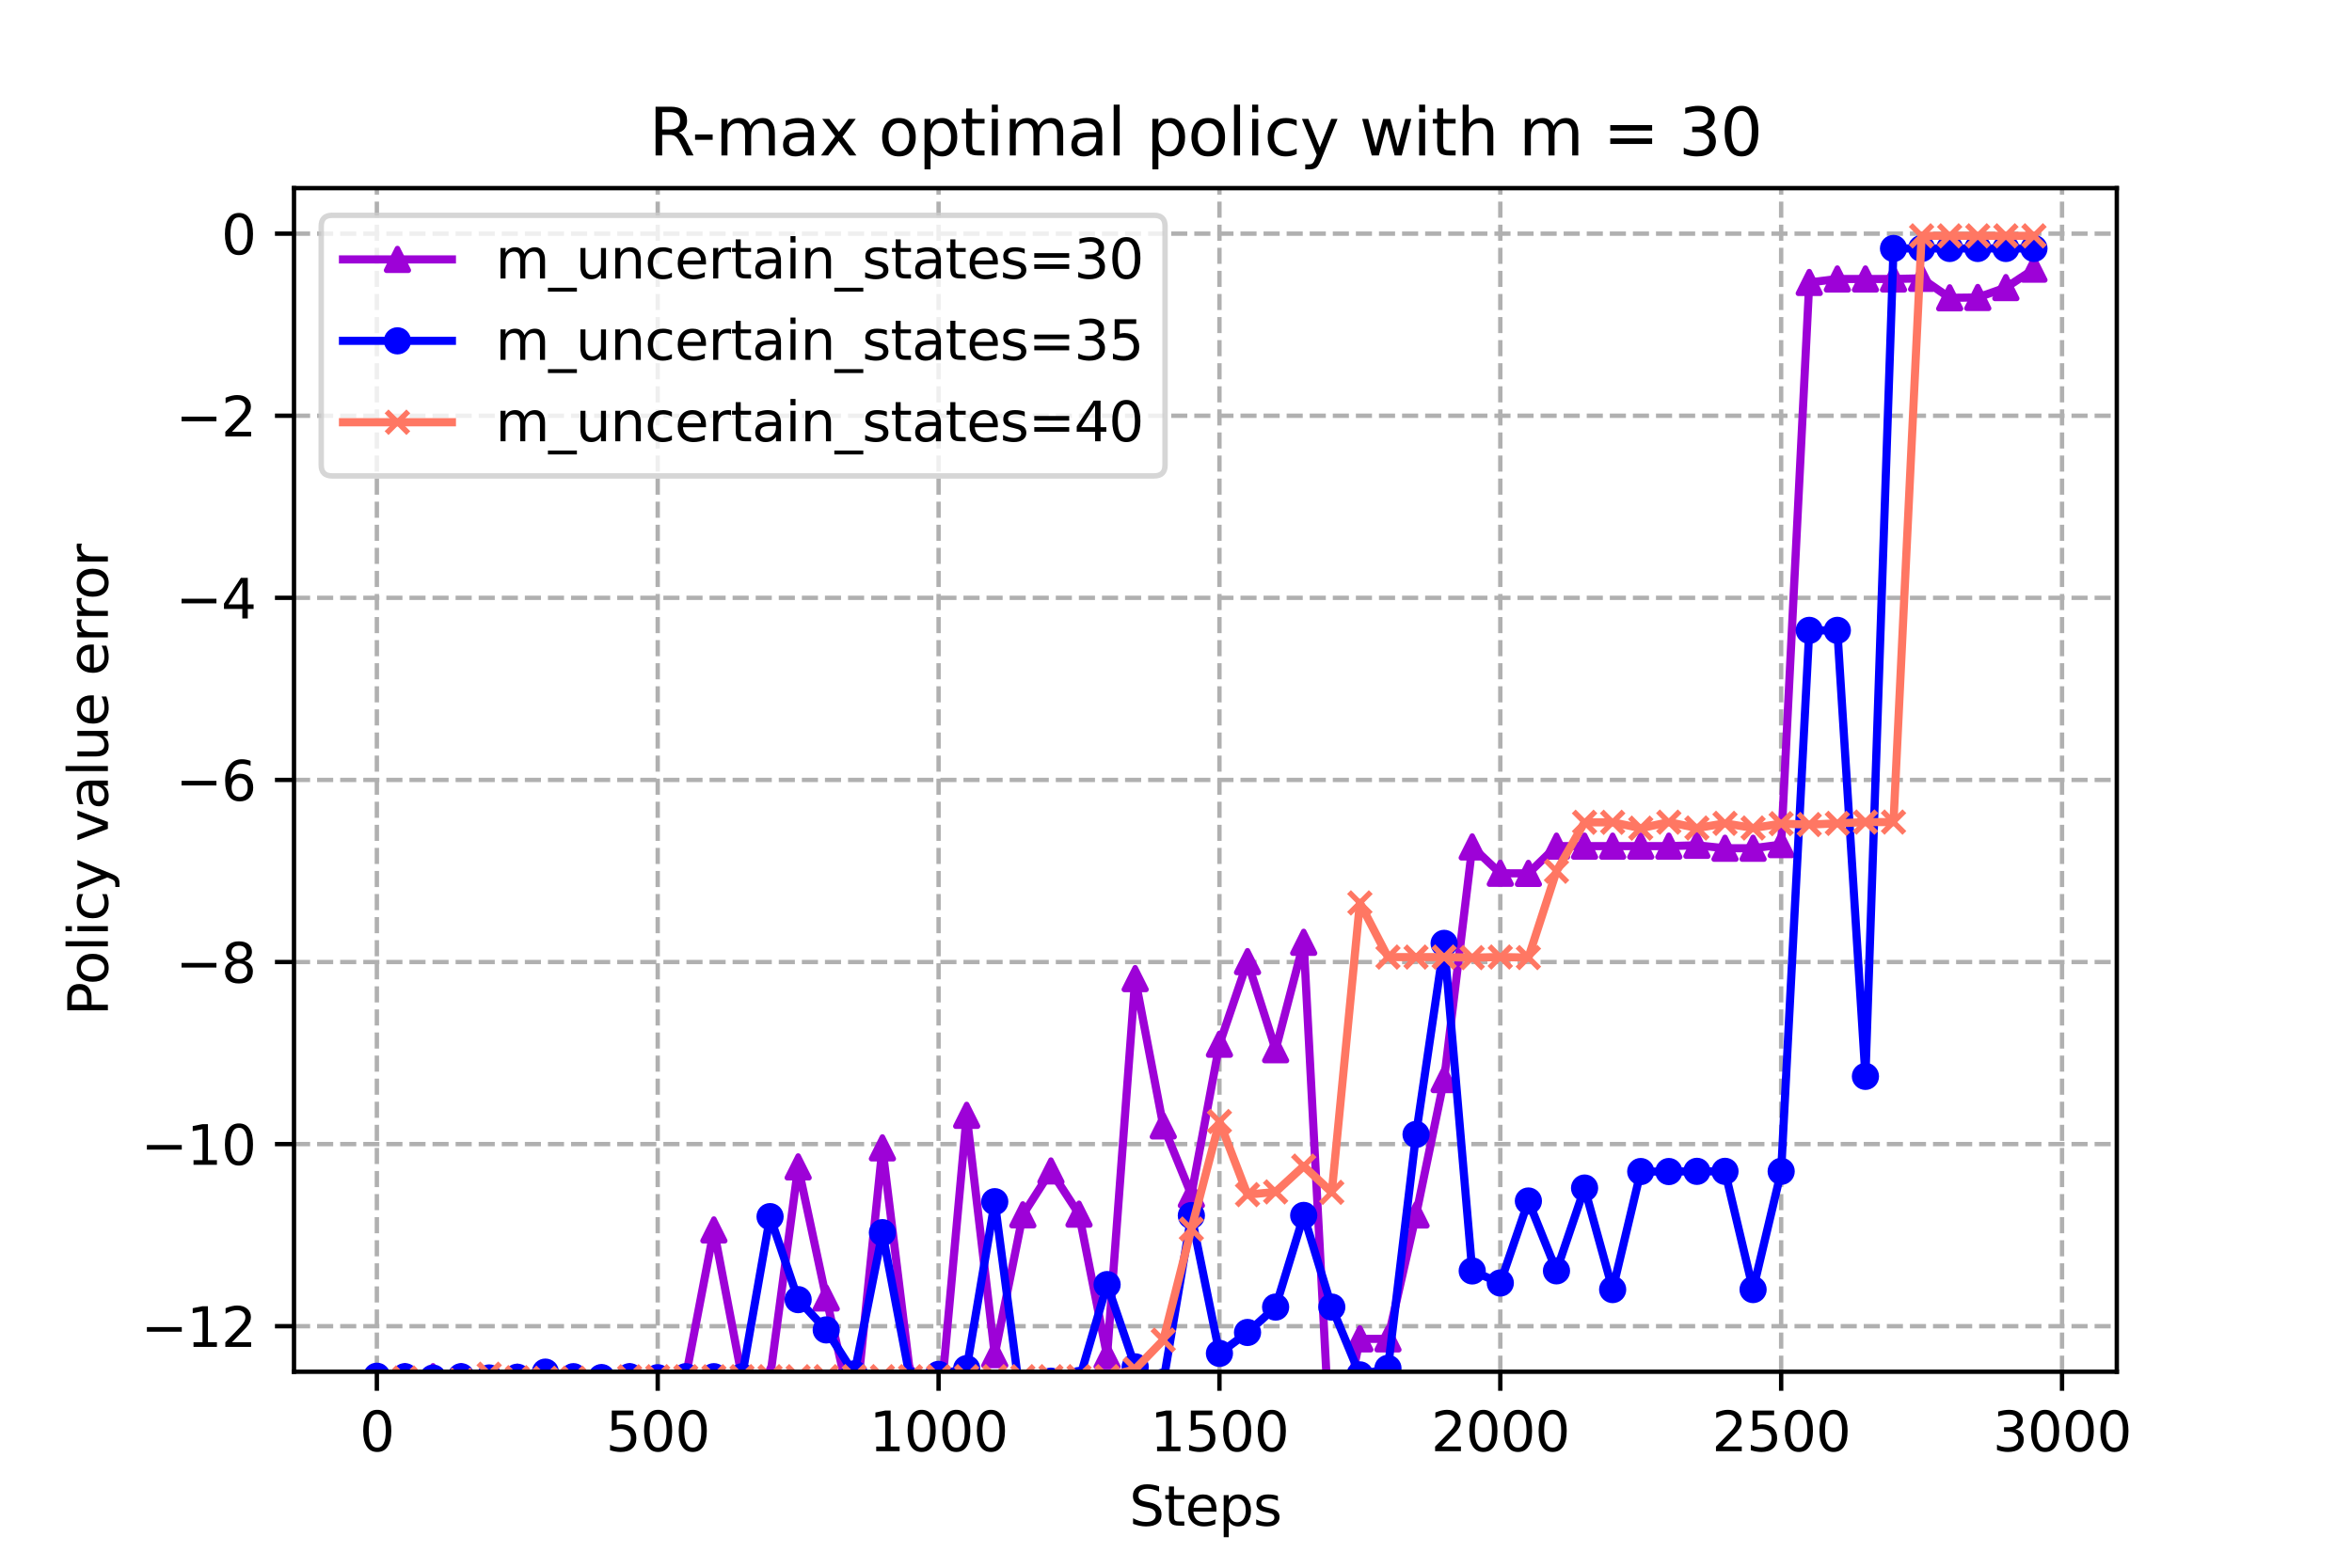 <?xml version="1.0" encoding="utf-8" standalone="no"?>
<!DOCTYPE svg PUBLIC "-//W3C//DTD SVG 1.1//EN"
  "http://www.w3.org/Graphics/SVG/1.1/DTD/svg11.dtd">
<svg xmlns:xlink="http://www.w3.org/1999/xlink" width="432pt" height="288pt" viewBox="0 0 432 288" xmlns="http://www.w3.org/2000/svg" version="1.1">
 <defs>
  <style type="text/css">*{stroke-linejoin: round; stroke-linecap: butt}</style>
 </defs>
 <g id="figure_1">
  <g id="patch_1">
   <path d="M 0 288 
L 432 288 
L 432 0 
L 0 0 
z
" style="fill: #ffffff"/>
  </g>
  <g id="axes_1">
   <g id="patch_2">
    <path d="M 54 252 
L 388.8 252 
L 388.8 34.56 
L 54 34.56 
z
" style="fill: #ffffff"/>
   </g>
   <g id="PolyCollection_1">
    <defs>
     <path id="m26789e4664" d="M 69.218 -35.091 
L 69.218 -35.091 
L 74.377 -35.091 
L 79.536 -35.091 
L 84.694 -35.091 
L 89.853 -34.516 
L 95.012 -34.978 
L 100.17 -34.415 
L 105.329 -32 
L 110.488 -34.846 
L 115.647 -35.069 
L 120.805 -33.304 
L 125.964 -35.065 
L 131.123 -62.051 
L 136.281 -34.968 
L 141.44 -34.936 
L 146.599 -73.634 
L 151.757 -49.546 
L 156.916 -26.976 
L 162.075 -77.126 
L 167.234 -35.02 
L 172.392 -26.381 
L 177.551 -83.104 
L 182.71 -39.134 
L 187.868 -64.825 
L 193.027 -72.883 
L 198.186 -64.952 
L 203.345 -38.928 
L 208.503 -108.221 
L 213.662 -81.159 
L 218.821 -68.516 
L 223.979 -96.166 
L 229.138 -111.342 
L 234.297 -95.158 
L 239.455 -114.892 
L 244.614 -16.745 
L 249.773 -42.041 
L 254.932 -42.041 
L 260.09 -64.806 
L 265.249 -89.671 
L 270.408 -132.412 
L 275.566 -127.573 
L 280.725 -127.551 
L 285.884 -132.556 
L 291.043 -132.556 
L 296.201 -132.556 
L 301.36 -132.556 
L 306.519 -132.556 
L 311.677 -132.713 
L 316.836 -132.169 
L 321.995 -132.169 
L 327.153 -132.839 
L 332.312 -236.109 
L 337.471 -236.75 
L 342.63 -236.75 
L 347.788 -236.75 
L 352.947 -236.858 
L 358.106 -233.29 
L 363.264 -233.352 
L 368.423 -235.168 
L 373.582 -238.56 
L 373.582 -238.56 
L 373.582 -238.56 
L 368.423 -235.168 
L 363.264 -233.352 
L 358.106 -233.29 
L 352.947 -236.858 
L 347.788 -236.75 
L 342.63 -236.75 
L 337.471 -236.75 
L 332.312 -236.109 
L 327.153 -132.839 
L 321.995 -132.169 
L 316.836 -132.169 
L 311.677 -132.713 
L 306.519 -132.556 
L 301.36 -132.556 
L 296.201 -132.556 
L 291.043 -132.556 
L 285.884 -132.556 
L 280.725 -127.551 
L 275.566 -127.573 
L 270.408 -132.412 
L 265.249 -89.671 
L 260.09 -64.806 
L 254.932 -42.041 
L 249.773 -42.041 
L 244.614 -16.745 
L 239.455 -114.892 
L 234.297 -95.158 
L 229.138 -111.342 
L 223.979 -96.166 
L 218.821 -68.516 
L 213.662 -81.159 
L 208.503 -108.221 
L 203.345 -38.928 
L 198.186 -64.952 
L 193.027 -72.883 
L 187.868 -64.825 
L 182.71 -39.134 
L 177.551 -83.104 
L 172.392 -26.381 
L 167.234 -35.02 
L 162.075 -77.126 
L 156.916 -26.976 
L 151.757 -49.546 
L 146.599 -73.634 
L 141.44 -34.936 
L 136.281 -34.968 
L 131.123 -62.051 
L 125.964 -35.065 
L 120.805 -33.304 
L 115.647 -35.069 
L 110.488 -34.846 
L 105.329 -32 
L 100.17 -34.415 
L 95.012 -34.978 
L 89.853 -34.516 
L 84.694 -35.091 
L 79.536 -35.091 
L 74.377 -35.091 
L 69.218 -35.091 
z
" style="stroke: #9d02d7; stroke-opacity: 0.2"/>
    </defs>
    <g clip-path="url(#p740078ef7c)">
     <use xlink:href="#m26789e4664" x="0" y="288" style="fill: #9d02d7; fill-opacity: 0.2; stroke: #9d02d7; stroke-opacity: 0.2"/>
    </g>
   </g>
   <g id="PolyCollection_2">
    <defs>
     <path id="m9e4dbdb157" d="M 69.218 -35.168 
L 69.218 -35.168 
L 74.377 -35.091 
L 79.536 -34.835 
L 84.694 -35.089 
L 89.853 -34.855 
L 95.012 -34.99 
L 100.17 -35.925 
L 105.329 -35.091 
L 110.488 -34.925 
L 115.647 -35.091 
L 120.805 -34.899 
L 125.964 -35.091 
L 131.123 -35.089 
L 136.281 -35.064 
L 141.44 -64.491 
L 146.599 -49.243 
L 151.757 -43.682 
L 156.916 -35.602 
L 162.075 -61.551 
L 167.234 -34.316 
L 172.392 -35.509 
L 177.551 -36.566 
L 182.71 -67.239 
L 187.868 -27.882 
L 193.027 -34.261 
L 198.186 -34.381 
L 203.345 -52.01 
L 208.503 -36.899 
L 213.662 -34.083 
L 218.821 -64.685 
L 223.979 -39.369 
L 229.138 -43.212 
L 234.297 -47.876 
L 239.455 -64.715 
L 244.614 -47.872 
L 249.773 -35.424 
L 254.932 -36.617 
L 260.09 -79.593 
L 265.249 -114.694 
L 270.408 -54.516 
L 275.566 -52.303 
L 280.725 -67.363 
L 285.884 -54.533 
L 291.043 -69.743 
L 296.201 -51.094 
L 301.36 -72.774 
L 306.519 -72.774 
L 311.677 -72.811 
L 316.836 -72.811 
L 321.995 -51.095 
L 327.153 -72.811 
L 332.312 -172.193 
L 337.471 -172.193 
L 342.63 -90.26 
L 347.788 -242.354 
L 352.947 -242.354 
L 358.106 -242.354 
L 363.264 -242.354 
L 368.423 -242.354 
L 373.582 -242.354 
L 373.582 -242.354 
L 373.582 -242.354 
L 368.423 -242.354 
L 363.264 -242.354 
L 358.106 -242.354 
L 352.947 -242.354 
L 347.788 -242.354 
L 342.63 -90.26 
L 337.471 -172.193 
L 332.312 -172.193 
L 327.153 -72.811 
L 321.995 -51.095 
L 316.836 -72.811 
L 311.677 -72.811 
L 306.519 -72.774 
L 301.36 -72.774 
L 296.201 -51.094 
L 291.043 -69.743 
L 285.884 -54.533 
L 280.725 -67.363 
L 275.566 -52.303 
L 270.408 -54.516 
L 265.249 -114.694 
L 260.09 -79.593 
L 254.932 -36.617 
L 249.773 -35.424 
L 244.614 -47.872 
L 239.455 -64.715 
L 234.297 -47.876 
L 229.138 -43.212 
L 223.979 -39.369 
L 218.821 -64.685 
L 213.662 -34.083 
L 208.503 -36.899 
L 203.345 -52.01 
L 198.186 -34.381 
L 193.027 -34.261 
L 187.868 -27.882 
L 182.71 -67.239 
L 177.551 -36.566 
L 172.392 -35.509 
L 167.234 -34.316 
L 162.075 -61.551 
L 156.916 -35.602 
L 151.757 -43.682 
L 146.599 -49.243 
L 141.44 -64.491 
L 136.281 -35.064 
L 131.123 -35.089 
L 125.964 -35.091 
L 120.805 -34.899 
L 115.647 -35.091 
L 110.488 -34.925 
L 105.329 -35.091 
L 100.17 -35.925 
L 95.012 -34.99 
L 89.853 -34.855 
L 84.694 -35.089 
L 79.536 -34.835 
L 74.377 -35.091 
L 69.218 -35.168 
z
" style="stroke: #0000ff; stroke-opacity: 0.2"/>
    </defs>
    <g clip-path="url(#p740078ef7c)">
     <use xlink:href="#m9e4dbdb157" x="0" y="288" style="fill: #0000ff; fill-opacity: 0.2; stroke: #0000ff; stroke-opacity: 0.2"/>
    </g>
   </g>
   <g id="PolyCollection_3">
    <defs>
     <path id="m4d8e4114eb" d="M 69.218 -25.028 
L 69.218 -25.028 
L 74.377 -34.851 
L 79.536 -33.679 
L 84.694 -34.418 
L 89.853 -35.538 
L 95.012 -34.901 
L 100.17 -34.794 
L 105.329 -34.82 
L 110.488 -28.461 
L 115.647 -35.066 
L 120.805 -35.084 
L 125.964 -35.085 
L 131.123 -35.073 
L 136.281 -35.091 
L 141.44 -35.089 
L 146.599 -35.083 
L 151.757 -35.091 
L 156.916 -35.091 
L 162.075 -35.091 
L 167.234 -35.088 
L 172.392 -35.091 
L 177.551 -35.088 
L 182.71 -35.091 
L 187.868 -35.091 
L 193.027 -35.089 
L 198.186 -35.091 
L 203.345 -35.091 
L 208.503 -36.473 
L 213.662 -41.804 
L 218.821 -62.206 
L 223.979 -81.961 
L 229.138 -68.535 
L 234.297 -69.031 
L 239.455 -73.773 
L 244.614 -68.957 
L 249.773 -122.123 
L 254.932 -112.173 
L 260.09 -112.173 
L 265.249 -112.173 
L 270.408 -112.071 
L 275.566 -112.187 
L 280.725 -112.079 
L 285.884 -127.945 
L 291.043 -136.933 
L 296.201 -136.933 
L 301.36 -135.855 
L 306.519 -136.958 
L 311.677 -135.885 
L 316.836 -136.741 
L 321.995 -135.886 
L 327.153 -136.688 
L 332.312 -136.518 
L 337.471 -136.738 
L 342.63 -136.977 
L 347.788 -136.977 
L 352.947 -244.674 
L 358.106 -244.674 
L 363.264 -244.674 
L 368.423 -244.674 
L 373.582 -244.674 
L 373.582 -244.674 
L 373.582 -244.674 
L 368.423 -244.674 
L 363.264 -244.674 
L 358.106 -244.674 
L 352.947 -244.674 
L 347.788 -136.977 
L 342.63 -136.977 
L 337.471 -136.738 
L 332.312 -136.518 
L 327.153 -136.688 
L 321.995 -135.886 
L 316.836 -136.741 
L 311.677 -135.885 
L 306.519 -136.958 
L 301.36 -135.855 
L 296.201 -136.933 
L 291.043 -136.933 
L 285.884 -127.945 
L 280.725 -112.079 
L 275.566 -112.187 
L 270.408 -112.071 
L 265.249 -112.173 
L 260.09 -112.173 
L 254.932 -112.173 
L 249.773 -122.123 
L 244.614 -68.957 
L 239.455 -73.773 
L 234.297 -69.031 
L 229.138 -68.535 
L 223.979 -81.961 
L 218.821 -62.206 
L 213.662 -41.804 
L 208.503 -36.473 
L 203.345 -35.091 
L 198.186 -35.091 
L 193.027 -35.089 
L 187.868 -35.091 
L 182.71 -35.091 
L 177.551 -35.088 
L 172.392 -35.091 
L 167.234 -35.088 
L 162.075 -35.091 
L 156.916 -35.091 
L 151.757 -35.091 
L 146.599 -35.083 
L 141.44 -35.089 
L 136.281 -35.091 
L 131.123 -35.073 
L 125.964 -35.085 
L 120.805 -35.084 
L 115.647 -35.066 
L 110.488 -28.461 
L 105.329 -34.82 
L 100.17 -34.794 
L 95.012 -34.901 
L 89.853 -35.538 
L 84.694 -34.418 
L 79.536 -33.679 
L 74.377 -34.851 
L 69.218 -25.028 
z
" style="stroke: #ff7763; stroke-opacity: 0.2"/>
    </defs>
    <g clip-path="url(#p740078ef7c)">
     <use xlink:href="#m4d8e4114eb" x="0" y="288" style="fill: #ff7763; fill-opacity: 0.2; stroke: #ff7763; stroke-opacity: 0.2"/>
    </g>
   </g>
   <g id="matplotlib.axis_1">
    <g id="xtick_1">
     <g id="line2d_1">
      <path d="M 69.218 252 
L 69.218 34.56 
" clip-path="url(#p740078ef7c)" style="fill: none; stroke-dasharray: 2.96,1.28; stroke-dashoffset: 0; stroke: #b0b0b0; stroke-width: 0.8"/>
     </g>
     <g id="line2d_2">
      <defs>
       <path id="mea04bc376e" d="M 0 0 
L 0 3.5 
" style="stroke: #000000; stroke-width: 0.8"/>
      </defs>
      <g>
       <use xlink:href="#mea04bc376e" x="69.218" y="252" style="stroke: #000000; stroke-width: 0.8"/>
      </g>
     </g>
     <g id="text_1">
      <!-- 0 -->
      <g transform="translate(66.037 266.598)scale(0.1 -0.1)">
       <defs>
        <path id="DejaVuSans-30" d="M 2034 4250 
Q 1547 4250 1301 3770 
Q 1056 3291 1056 2328 
Q 1056 1369 1301 889 
Q 1547 409 2034 409 
Q 2525 409 2770 889 
Q 3016 1369 3016 2328 
Q 3016 3291 2770 3770 
Q 2525 4250 2034 4250 
z
M 2034 4750 
Q 2819 4750 3233 4129 
Q 3647 3509 3647 2328 
Q 3647 1150 3233 529 
Q 2819 -91 2034 -91 
Q 1250 -91 836 529 
Q 422 1150 422 2328 
Q 422 3509 836 4129 
Q 1250 4750 2034 4750 
z
" transform="scale(0.016)"/>
       </defs>
       <use xlink:href="#DejaVuSans-30"/>
      </g>
     </g>
    </g>
    <g id="xtick_2">
     <g id="line2d_3">
      <path d="M 120.805 252 
L 120.805 34.56 
" clip-path="url(#p740078ef7c)" style="fill: none; stroke-dasharray: 2.96,1.28; stroke-dashoffset: 0; stroke: #b0b0b0; stroke-width: 0.8"/>
     </g>
     <g id="line2d_4">
      <g>
       <use xlink:href="#mea04bc376e" x="120.805" y="252" style="stroke: #000000; stroke-width: 0.8"/>
      </g>
     </g>
     <g id="text_2">
      <!-- 500 -->
      <g transform="translate(111.261 266.598)scale(0.1 -0.1)">
       <defs>
        <path id="DejaVuSans-35" d="M 691 4666 
L 3169 4666 
L 3169 4134 
L 1269 4134 
L 1269 2991 
Q 1406 3038 1543 3061 
Q 1681 3084 1819 3084 
Q 2600 3084 3056 2656 
Q 3513 2228 3513 1497 
Q 3513 744 3044 326 
Q 2575 -91 1722 -91 
Q 1428 -91 1123 -41 
Q 819 9 494 109 
L 494 744 
Q 775 591 1075 516 
Q 1375 441 1709 441 
Q 2250 441 2565 725 
Q 2881 1009 2881 1497 
Q 2881 1984 2565 2268 
Q 2250 2553 1709 2553 
Q 1456 2553 1204 2497 
Q 953 2441 691 2322 
L 691 4666 
z
" transform="scale(0.016)"/>
       </defs>
       <use xlink:href="#DejaVuSans-35"/>
       <use xlink:href="#DejaVuSans-30" x="63.623"/>
       <use xlink:href="#DejaVuSans-30" x="127.246"/>
      </g>
     </g>
    </g>
    <g id="xtick_3">
     <g id="line2d_5">
      <path d="M 172.392 252 
L 172.392 34.56 
" clip-path="url(#p740078ef7c)" style="fill: none; stroke-dasharray: 2.96,1.28; stroke-dashoffset: 0; stroke: #b0b0b0; stroke-width: 0.8"/>
     </g>
     <g id="line2d_6">
      <g>
       <use xlink:href="#mea04bc376e" x="172.392" y="252" style="stroke: #000000; stroke-width: 0.8"/>
      </g>
     </g>
     <g id="text_3">
      <!-- 1000 -->
      <g transform="translate(159.667 266.598)scale(0.1 -0.1)">
       <defs>
        <path id="DejaVuSans-31" d="M 794 531 
L 1825 531 
L 1825 4091 
L 703 3866 
L 703 4441 
L 1819 4666 
L 2450 4666 
L 2450 531 
L 3481 531 
L 3481 0 
L 794 0 
L 794 531 
z
" transform="scale(0.016)"/>
       </defs>
       <use xlink:href="#DejaVuSans-31"/>
       <use xlink:href="#DejaVuSans-30" x="63.623"/>
       <use xlink:href="#DejaVuSans-30" x="127.246"/>
       <use xlink:href="#DejaVuSans-30" x="190.869"/>
      </g>
     </g>
    </g>
    <g id="xtick_4">
     <g id="line2d_7">
      <path d="M 223.979 252 
L 223.979 34.56 
" clip-path="url(#p740078ef7c)" style="fill: none; stroke-dasharray: 2.96,1.28; stroke-dashoffset: 0; stroke: #b0b0b0; stroke-width: 0.8"/>
     </g>
     <g id="line2d_8">
      <g>
       <use xlink:href="#mea04bc376e" x="223.979" y="252" style="stroke: #000000; stroke-width: 0.8"/>
      </g>
     </g>
     <g id="text_4">
      <!-- 1500 -->
      <g transform="translate(211.254 266.598)scale(0.1 -0.1)">
       <use xlink:href="#DejaVuSans-31"/>
       <use xlink:href="#DejaVuSans-35" x="63.623"/>
       <use xlink:href="#DejaVuSans-30" x="127.246"/>
       <use xlink:href="#DejaVuSans-30" x="190.869"/>
      </g>
     </g>
    </g>
    <g id="xtick_5">
     <g id="line2d_9">
      <path d="M 275.566 252 
L 275.566 34.56 
" clip-path="url(#p740078ef7c)" style="fill: none; stroke-dasharray: 2.96,1.28; stroke-dashoffset: 0; stroke: #b0b0b0; stroke-width: 0.8"/>
     </g>
     <g id="line2d_10">
      <g>
       <use xlink:href="#mea04bc376e" x="275.566" y="252" style="stroke: #000000; stroke-width: 0.8"/>
      </g>
     </g>
     <g id="text_5">
      <!-- 2000 -->
      <g transform="translate(262.841 266.598)scale(0.1 -0.1)">
       <defs>
        <path id="DejaVuSans-32" d="M 1228 531 
L 3431 531 
L 3431 0 
L 469 0 
L 469 531 
Q 828 903 1448 1529 
Q 2069 2156 2228 2338 
Q 2531 2678 2651 2914 
Q 2772 3150 2772 3378 
Q 2772 3750 2511 3984 
Q 2250 4219 1831 4219 
Q 1534 4219 1204 4116 
Q 875 4013 500 3803 
L 500 4441 
Q 881 4594 1212 4672 
Q 1544 4750 1819 4750 
Q 2544 4750 2975 4387 
Q 3406 4025 3406 3419 
Q 3406 3131 3298 2873 
Q 3191 2616 2906 2266 
Q 2828 2175 2409 1742 
Q 1991 1309 1228 531 
z
" transform="scale(0.016)"/>
       </defs>
       <use xlink:href="#DejaVuSans-32"/>
       <use xlink:href="#DejaVuSans-30" x="63.623"/>
       <use xlink:href="#DejaVuSans-30" x="127.246"/>
       <use xlink:href="#DejaVuSans-30" x="190.869"/>
      </g>
     </g>
    </g>
    <g id="xtick_6">
     <g id="line2d_11">
      <path d="M 327.153 252 
L 327.153 34.56 
" clip-path="url(#p740078ef7c)" style="fill: none; stroke-dasharray: 2.96,1.28; stroke-dashoffset: 0; stroke: #b0b0b0; stroke-width: 0.8"/>
     </g>
     <g id="line2d_12">
      <g>
       <use xlink:href="#mea04bc376e" x="327.153" y="252" style="stroke: #000000; stroke-width: 0.8"/>
      </g>
     </g>
     <g id="text_6">
      <!-- 2500 -->
      <g transform="translate(314.428 266.598)scale(0.1 -0.1)">
       <use xlink:href="#DejaVuSans-32"/>
       <use xlink:href="#DejaVuSans-35" x="63.623"/>
       <use xlink:href="#DejaVuSans-30" x="127.246"/>
       <use xlink:href="#DejaVuSans-30" x="190.869"/>
      </g>
     </g>
    </g>
    <g id="xtick_7">
     <g id="line2d_13">
      <path d="M 378.741 252 
L 378.741 34.56 
" clip-path="url(#p740078ef7c)" style="fill: none; stroke-dasharray: 2.96,1.28; stroke-dashoffset: 0; stroke: #b0b0b0; stroke-width: 0.8"/>
     </g>
     <g id="line2d_14">
      <g>
       <use xlink:href="#mea04bc376e" x="378.741" y="252" style="stroke: #000000; stroke-width: 0.8"/>
      </g>
     </g>
     <g id="text_7">
      <!-- 3000 -->
      <g transform="translate(366.016 266.598)scale(0.1 -0.1)">
       <defs>
        <path id="DejaVuSans-33" d="M 2597 2516 
Q 3050 2419 3304 2112 
Q 3559 1806 3559 1356 
Q 3559 666 3084 287 
Q 2609 -91 1734 -91 
Q 1441 -91 1130 -33 
Q 819 25 488 141 
L 488 750 
Q 750 597 1062 519 
Q 1375 441 1716 441 
Q 2309 441 2620 675 
Q 2931 909 2931 1356 
Q 2931 1769 2642 2001 
Q 2353 2234 1838 2234 
L 1294 2234 
L 1294 2753 
L 1863 2753 
Q 2328 2753 2575 2939 
Q 2822 3125 2822 3475 
Q 2822 3834 2567 4026 
Q 2313 4219 1838 4219 
Q 1578 4219 1281 4162 
Q 984 4106 628 3988 
L 628 4550 
Q 988 4650 1302 4700 
Q 1616 4750 1894 4750 
Q 2613 4750 3031 4423 
Q 3450 4097 3450 3541 
Q 3450 3153 3228 2886 
Q 3006 2619 2597 2516 
z
" transform="scale(0.016)"/>
       </defs>
       <use xlink:href="#DejaVuSans-33"/>
       <use xlink:href="#DejaVuSans-30" x="63.623"/>
       <use xlink:href="#DejaVuSans-30" x="127.246"/>
       <use xlink:href="#DejaVuSans-30" x="190.869"/>
      </g>
     </g>
    </g>
    <g id="text_8">
     <!-- Steps -->
     <g transform="translate(207.41 280.277)scale(0.1 -0.1)">
      <defs>
       <path id="DejaVuSans-53" d="M 3425 4513 
L 3425 3897 
Q 3066 4069 2747 4153 
Q 2428 4238 2131 4238 
Q 1616 4238 1336 4038 
Q 1056 3838 1056 3469 
Q 1056 3159 1242 3001 
Q 1428 2844 1947 2747 
L 2328 2669 
Q 3034 2534 3370 2195 
Q 3706 1856 3706 1288 
Q 3706 609 3251 259 
Q 2797 -91 1919 -91 
Q 1588 -91 1214 -16 
Q 841 59 441 206 
L 441 856 
Q 825 641 1194 531 
Q 1563 422 1919 422 
Q 2459 422 2753 634 
Q 3047 847 3047 1241 
Q 3047 1584 2836 1778 
Q 2625 1972 2144 2069 
L 1759 2144 
Q 1053 2284 737 2584 
Q 422 2884 422 3419 
Q 422 4038 858 4394 
Q 1294 4750 2059 4750 
Q 2388 4750 2728 4690 
Q 3069 4631 3425 4513 
z
" transform="scale(0.016)"/>
       <path id="DejaVuSans-74" d="M 1172 4494 
L 1172 3500 
L 2356 3500 
L 2356 3053 
L 1172 3053 
L 1172 1153 
Q 1172 725 1289 603 
Q 1406 481 1766 481 
L 2356 481 
L 2356 0 
L 1766 0 
Q 1100 0 847 248 
Q 594 497 594 1153 
L 594 3053 
L 172 3053 
L 172 3500 
L 594 3500 
L 594 4494 
L 1172 4494 
z
" transform="scale(0.016)"/>
       <path id="DejaVuSans-65" d="M 3597 1894 
L 3597 1613 
L 953 1613 
Q 991 1019 1311 708 
Q 1631 397 2203 397 
Q 2534 397 2845 478 
Q 3156 559 3463 722 
L 3463 178 
Q 3153 47 2828 -22 
Q 2503 -91 2169 -91 
Q 1331 -91 842 396 
Q 353 884 353 1716 
Q 353 2575 817 3079 
Q 1281 3584 2069 3584 
Q 2775 3584 3186 3129 
Q 3597 2675 3597 1894 
z
M 3022 2063 
Q 3016 2534 2758 2815 
Q 2500 3097 2075 3097 
Q 1594 3097 1305 2825 
Q 1016 2553 972 2059 
L 3022 2063 
z
" transform="scale(0.016)"/>
       <path id="DejaVuSans-70" d="M 1159 525 
L 1159 -1331 
L 581 -1331 
L 581 3500 
L 1159 3500 
L 1159 2969 
Q 1341 3281 1617 3432 
Q 1894 3584 2278 3584 
Q 2916 3584 3314 3078 
Q 3713 2572 3713 1747 
Q 3713 922 3314 415 
Q 2916 -91 2278 -91 
Q 1894 -91 1617 61 
Q 1341 213 1159 525 
z
M 3116 1747 
Q 3116 2381 2855 2742 
Q 2594 3103 2138 3103 
Q 1681 3103 1420 2742 
Q 1159 2381 1159 1747 
Q 1159 1113 1420 752 
Q 1681 391 2138 391 
Q 2594 391 2855 752 
Q 3116 1113 3116 1747 
z
" transform="scale(0.016)"/>
       <path id="DejaVuSans-73" d="M 2834 3397 
L 2834 2853 
Q 2591 2978 2328 3040 
Q 2066 3103 1784 3103 
Q 1356 3103 1142 2972 
Q 928 2841 928 2578 
Q 928 2378 1081 2264 
Q 1234 2150 1697 2047 
L 1894 2003 
Q 2506 1872 2764 1633 
Q 3022 1394 3022 966 
Q 3022 478 2636 193 
Q 2250 -91 1575 -91 
Q 1294 -91 989 -36 
Q 684 19 347 128 
L 347 722 
Q 666 556 975 473 
Q 1284 391 1588 391 
Q 1994 391 2212 530 
Q 2431 669 2431 922 
Q 2431 1156 2273 1281 
Q 2116 1406 1581 1522 
L 1381 1569 
Q 847 1681 609 1914 
Q 372 2147 372 2553 
Q 372 3047 722 3315 
Q 1072 3584 1716 3584 
Q 2034 3584 2315 3537 
Q 2597 3491 2834 3397 
z
" transform="scale(0.016)"/>
      </defs>
      <use xlink:href="#DejaVuSans-53"/>
      <use xlink:href="#DejaVuSans-74" x="63.477"/>
      <use xlink:href="#DejaVuSans-65" x="102.686"/>
      <use xlink:href="#DejaVuSans-70" x="164.209"/>
      <use xlink:href="#DejaVuSans-73" x="227.686"/>
     </g>
    </g>
   </g>
   <g id="matplotlib.axis_2">
    <g id="ytick_1">
     <g id="line2d_15">
      <path d="M 54 243.637 
L 388.8 243.637 
" clip-path="url(#p740078ef7c)" style="fill: none; stroke-dasharray: 2.96,1.28; stroke-dashoffset: 0; stroke: #b0b0b0; stroke-width: 0.8"/>
     </g>
     <g id="line2d_16">
      <defs>
       <path id="m3d33e59aef" d="M 0 0 
L -3.5 0 
" style="stroke: #000000; stroke-width: 0.8"/>
      </defs>
      <g>
       <use xlink:href="#m3d33e59aef" x="54" y="243.637" style="stroke: #000000; stroke-width: 0.8"/>
      </g>
     </g>
     <g id="text_9">
      <!-- −12 -->
      <g transform="translate(25.895 247.436)scale(0.1 -0.1)">
       <defs>
        <path id="DejaVuSans-2212" d="M 678 2272 
L 4684 2272 
L 4684 1741 
L 678 1741 
L 678 2272 
z
" transform="scale(0.016)"/>
       </defs>
       <use xlink:href="#DejaVuSans-2212"/>
       <use xlink:href="#DejaVuSans-31" x="83.789"/>
       <use xlink:href="#DejaVuSans-32" x="147.412"/>
      </g>
     </g>
    </g>
    <g id="ytick_2">
     <g id="line2d_17">
      <path d="M 54 210.185 
L 388.8 210.185 
" clip-path="url(#p740078ef7c)" style="fill: none; stroke-dasharray: 2.96,1.28; stroke-dashoffset: 0; stroke: #b0b0b0; stroke-width: 0.8"/>
     </g>
     <g id="line2d_18">
      <g>
       <use xlink:href="#m3d33e59aef" x="54" y="210.185" style="stroke: #000000; stroke-width: 0.8"/>
      </g>
     </g>
     <g id="text_10">
      <!-- −10 -->
      <g transform="translate(25.895 213.984)scale(0.1 -0.1)">
       <use xlink:href="#DejaVuSans-2212"/>
       <use xlink:href="#DejaVuSans-31" x="83.789"/>
       <use xlink:href="#DejaVuSans-30" x="147.412"/>
      </g>
     </g>
    </g>
    <g id="ytick_3">
     <g id="line2d_19">
      <path d="M 54 176.732 
L 388.8 176.732 
" clip-path="url(#p740078ef7c)" style="fill: none; stroke-dasharray: 2.96,1.28; stroke-dashoffset: 0; stroke: #b0b0b0; stroke-width: 0.8"/>
     </g>
     <g id="line2d_20">
      <g>
       <use xlink:href="#m3d33e59aef" x="54" y="176.732" style="stroke: #000000; stroke-width: 0.8"/>
      </g>
     </g>
     <g id="text_11">
      <!-- −8 -->
      <g transform="translate(32.258 180.532)scale(0.1 -0.1)">
       <defs>
        <path id="DejaVuSans-38" d="M 2034 2216 
Q 1584 2216 1326 1975 
Q 1069 1734 1069 1313 
Q 1069 891 1326 650 
Q 1584 409 2034 409 
Q 2484 409 2743 651 
Q 3003 894 3003 1313 
Q 3003 1734 2745 1975 
Q 2488 2216 2034 2216 
z
M 1403 2484 
Q 997 2584 770 2862 
Q 544 3141 544 3541 
Q 544 4100 942 4425 
Q 1341 4750 2034 4750 
Q 2731 4750 3128 4425 
Q 3525 4100 3525 3541 
Q 3525 3141 3298 2862 
Q 3072 2584 2669 2484 
Q 3125 2378 3379 2068 
Q 3634 1759 3634 1313 
Q 3634 634 3220 271 
Q 2806 -91 2034 -91 
Q 1263 -91 848 271 
Q 434 634 434 1313 
Q 434 1759 690 2068 
Q 947 2378 1403 2484 
z
M 1172 3481 
Q 1172 3119 1398 2916 
Q 1625 2713 2034 2713 
Q 2441 2713 2670 2916 
Q 2900 3119 2900 3481 
Q 2900 3844 2670 4047 
Q 2441 4250 2034 4250 
Q 1625 4250 1398 4047 
Q 1172 3844 1172 3481 
z
" transform="scale(0.016)"/>
       </defs>
       <use xlink:href="#DejaVuSans-2212"/>
       <use xlink:href="#DejaVuSans-38" x="83.789"/>
      </g>
     </g>
    </g>
    <g id="ytick_4">
     <g id="line2d_21">
      <path d="M 54 143.28 
L 388.8 143.28 
" clip-path="url(#p740078ef7c)" style="fill: none; stroke-dasharray: 2.96,1.28; stroke-dashoffset: 0; stroke: #b0b0b0; stroke-width: 0.8"/>
     </g>
     <g id="line2d_22">
      <g>
       <use xlink:href="#m3d33e59aef" x="54" y="143.28" style="stroke: #000000; stroke-width: 0.8"/>
      </g>
     </g>
     <g id="text_12">
      <!-- −6 -->
      <g transform="translate(32.258 147.079)scale(0.1 -0.1)">
       <defs>
        <path id="DejaVuSans-36" d="M 2113 2584 
Q 1688 2584 1439 2293 
Q 1191 2003 1191 1497 
Q 1191 994 1439 701 
Q 1688 409 2113 409 
Q 2538 409 2786 701 
Q 3034 994 3034 1497 
Q 3034 2003 2786 2293 
Q 2538 2584 2113 2584 
z
M 3366 4563 
L 3366 3988 
Q 3128 4100 2886 4159 
Q 2644 4219 2406 4219 
Q 1781 4219 1451 3797 
Q 1122 3375 1075 2522 
Q 1259 2794 1537 2939 
Q 1816 3084 2150 3084 
Q 2853 3084 3261 2657 
Q 3669 2231 3669 1497 
Q 3669 778 3244 343 
Q 2819 -91 2113 -91 
Q 1303 -91 875 529 
Q 447 1150 447 2328 
Q 447 3434 972 4092 
Q 1497 4750 2381 4750 
Q 2619 4750 2861 4703 
Q 3103 4656 3366 4563 
z
" transform="scale(0.016)"/>
       </defs>
       <use xlink:href="#DejaVuSans-2212"/>
       <use xlink:href="#DejaVuSans-36" x="83.789"/>
      </g>
     </g>
    </g>
    <g id="ytick_5">
     <g id="line2d_23">
      <path d="M 54 109.828 
L 388.8 109.828 
" clip-path="url(#p740078ef7c)" style="fill: none; stroke-dasharray: 2.96,1.28; stroke-dashoffset: 0; stroke: #b0b0b0; stroke-width: 0.8"/>
     </g>
     <g id="line2d_24">
      <g>
       <use xlink:href="#m3d33e59aef" x="54" y="109.828" style="stroke: #000000; stroke-width: 0.8"/>
      </g>
     </g>
     <g id="text_13">
      <!-- −4 -->
      <g transform="translate(32.258 113.627)scale(0.1 -0.1)">
       <defs>
        <path id="DejaVuSans-34" d="M 2419 4116 
L 825 1625 
L 2419 1625 
L 2419 4116 
z
M 2253 4666 
L 3047 4666 
L 3047 1625 
L 3713 1625 
L 3713 1100 
L 3047 1100 
L 3047 0 
L 2419 0 
L 2419 1100 
L 313 1100 
L 313 1709 
L 2253 4666 
z
" transform="scale(0.016)"/>
       </defs>
       <use xlink:href="#DejaVuSans-2212"/>
       <use xlink:href="#DejaVuSans-34" x="83.789"/>
      </g>
     </g>
    </g>
    <g id="ytick_6">
     <g id="line2d_25">
      <path d="M 54 76.375 
L 388.8 76.375 
" clip-path="url(#p740078ef7c)" style="fill: none; stroke-dasharray: 2.96,1.28; stroke-dashoffset: 0; stroke: #b0b0b0; stroke-width: 0.8"/>
     </g>
     <g id="line2d_26">
      <g>
       <use xlink:href="#m3d33e59aef" x="54" y="76.375" style="stroke: #000000; stroke-width: 0.8"/>
      </g>
     </g>
     <g id="text_14">
      <!-- −2 -->
      <g transform="translate(32.258 80.175)scale(0.1 -0.1)">
       <use xlink:href="#DejaVuSans-2212"/>
       <use xlink:href="#DejaVuSans-32" x="83.789"/>
      </g>
     </g>
    </g>
    <g id="ytick_7">
     <g id="line2d_27">
      <path d="M 54 42.923 
L 388.8 42.923 
" clip-path="url(#p740078ef7c)" style="fill: none; stroke-dasharray: 2.96,1.28; stroke-dashoffset: 0; stroke: #b0b0b0; stroke-width: 0.8"/>
     </g>
     <g id="line2d_28">
      <g>
       <use xlink:href="#m3d33e59aef" x="54" y="42.923" style="stroke: #000000; stroke-width: 0.8"/>
      </g>
     </g>
     <g id="text_15">
      <!-- 0 -->
      <g transform="translate(40.638 46.722)scale(0.1 -0.1)">
       <use xlink:href="#DejaVuSans-30"/>
      </g>
     </g>
    </g>
    <g id="text_16">
     <!-- Policy value error -->
     <g transform="translate(19.816 186.598)rotate(-90)scale(0.1 -0.1)">
      <defs>
       <path id="DejaVuSans-50" d="M 1259 4147 
L 1259 2394 
L 2053 2394 
Q 2494 2394 2734 2622 
Q 2975 2850 2975 3272 
Q 2975 3691 2734 3919 
Q 2494 4147 2053 4147 
L 1259 4147 
z
M 628 4666 
L 2053 4666 
Q 2838 4666 3239 4311 
Q 3641 3956 3641 3272 
Q 3641 2581 3239 2228 
Q 2838 1875 2053 1875 
L 1259 1875 
L 1259 0 
L 628 0 
L 628 4666 
z
" transform="scale(0.016)"/>
       <path id="DejaVuSans-6f" d="M 1959 3097 
Q 1497 3097 1228 2736 
Q 959 2375 959 1747 
Q 959 1119 1226 758 
Q 1494 397 1959 397 
Q 2419 397 2687 759 
Q 2956 1122 2956 1747 
Q 2956 2369 2687 2733 
Q 2419 3097 1959 3097 
z
M 1959 3584 
Q 2709 3584 3137 3096 
Q 3566 2609 3566 1747 
Q 3566 888 3137 398 
Q 2709 -91 1959 -91 
Q 1206 -91 779 398 
Q 353 888 353 1747 
Q 353 2609 779 3096 
Q 1206 3584 1959 3584 
z
" transform="scale(0.016)"/>
       <path id="DejaVuSans-6c" d="M 603 4863 
L 1178 4863 
L 1178 0 
L 603 0 
L 603 4863 
z
" transform="scale(0.016)"/>
       <path id="DejaVuSans-69" d="M 603 3500 
L 1178 3500 
L 1178 0 
L 603 0 
L 603 3500 
z
M 603 4863 
L 1178 4863 
L 1178 4134 
L 603 4134 
L 603 4863 
z
" transform="scale(0.016)"/>
       <path id="DejaVuSans-63" d="M 3122 3366 
L 3122 2828 
Q 2878 2963 2633 3030 
Q 2388 3097 2138 3097 
Q 1578 3097 1268 2742 
Q 959 2388 959 1747 
Q 959 1106 1268 751 
Q 1578 397 2138 397 
Q 2388 397 2633 464 
Q 2878 531 3122 666 
L 3122 134 
Q 2881 22 2623 -34 
Q 2366 -91 2075 -91 
Q 1284 -91 818 406 
Q 353 903 353 1747 
Q 353 2603 823 3093 
Q 1294 3584 2113 3584 
Q 2378 3584 2631 3529 
Q 2884 3475 3122 3366 
z
" transform="scale(0.016)"/>
       <path id="DejaVuSans-79" d="M 2059 -325 
Q 1816 -950 1584 -1140 
Q 1353 -1331 966 -1331 
L 506 -1331 
L 506 -850 
L 844 -850 
Q 1081 -850 1212 -737 
Q 1344 -625 1503 -206 
L 1606 56 
L 191 3500 
L 800 3500 
L 1894 763 
L 2988 3500 
L 3597 3500 
L 2059 -325 
z
" transform="scale(0.016)"/>
       <path id="DejaVuSans-20" transform="scale(0.016)"/>
       <path id="DejaVuSans-76" d="M 191 3500 
L 800 3500 
L 1894 563 
L 2988 3500 
L 3597 3500 
L 2284 0 
L 1503 0 
L 191 3500 
z
" transform="scale(0.016)"/>
       <path id="DejaVuSans-61" d="M 2194 1759 
Q 1497 1759 1228 1600 
Q 959 1441 959 1056 
Q 959 750 1161 570 
Q 1363 391 1709 391 
Q 2188 391 2477 730 
Q 2766 1069 2766 1631 
L 2766 1759 
L 2194 1759 
z
M 3341 1997 
L 3341 0 
L 2766 0 
L 2766 531 
Q 2569 213 2275 61 
Q 1981 -91 1556 -91 
Q 1019 -91 701 211 
Q 384 513 384 1019 
Q 384 1609 779 1909 
Q 1175 2209 1959 2209 
L 2766 2209 
L 2766 2266 
Q 2766 2663 2505 2880 
Q 2244 3097 1772 3097 
Q 1472 3097 1187 3025 
Q 903 2953 641 2809 
L 641 3341 
Q 956 3463 1253 3523 
Q 1550 3584 1831 3584 
Q 2591 3584 2966 3190 
Q 3341 2797 3341 1997 
z
" transform="scale(0.016)"/>
       <path id="DejaVuSans-75" d="M 544 1381 
L 544 3500 
L 1119 3500 
L 1119 1403 
Q 1119 906 1312 657 
Q 1506 409 1894 409 
Q 2359 409 2629 706 
Q 2900 1003 2900 1516 
L 2900 3500 
L 3475 3500 
L 3475 0 
L 2900 0 
L 2900 538 
Q 2691 219 2414 64 
Q 2138 -91 1772 -91 
Q 1169 -91 856 284 
Q 544 659 544 1381 
z
M 1991 3584 
L 1991 3584 
z
" transform="scale(0.016)"/>
       <path id="DejaVuSans-72" d="M 2631 2963 
Q 2534 3019 2420 3045 
Q 2306 3072 2169 3072 
Q 1681 3072 1420 2755 
Q 1159 2438 1159 1844 
L 1159 0 
L 581 0 
L 581 3500 
L 1159 3500 
L 1159 2956 
Q 1341 3275 1631 3429 
Q 1922 3584 2338 3584 
Q 2397 3584 2469 3576 
Q 2541 3569 2628 3553 
L 2631 2963 
z
" transform="scale(0.016)"/>
      </defs>
      <use xlink:href="#DejaVuSans-50"/>
      <use xlink:href="#DejaVuSans-6f" x="56.678"/>
      <use xlink:href="#DejaVuSans-6c" x="117.859"/>
      <use xlink:href="#DejaVuSans-69" x="145.643"/>
      <use xlink:href="#DejaVuSans-63" x="173.426"/>
      <use xlink:href="#DejaVuSans-79" x="228.406"/>
      <use xlink:href="#DejaVuSans-20" x="287.586"/>
      <use xlink:href="#DejaVuSans-76" x="319.373"/>
      <use xlink:href="#DejaVuSans-61" x="378.553"/>
      <use xlink:href="#DejaVuSans-6c" x="439.832"/>
      <use xlink:href="#DejaVuSans-75" x="467.615"/>
      <use xlink:href="#DejaVuSans-65" x="530.994"/>
      <use xlink:href="#DejaVuSans-20" x="592.518"/>
      <use xlink:href="#DejaVuSans-65" x="624.305"/>
      <use xlink:href="#DejaVuSans-72" x="685.828"/>
      <use xlink:href="#DejaVuSans-72" x="725.191"/>
      <use xlink:href="#DejaVuSans-6f" x="764.055"/>
      <use xlink:href="#DejaVuSans-72" x="825.236"/>
     </g>
    </g>
   </g>
   <g id="line2d_29">
    <path d="M 69.218 252.909 
L 74.377 252.909 
L 79.536 252.909 
L 84.694 252.909 
L 89.853 253.484 
L 95.012 253.022 
L 100.17 253.585 
L 105.329 256 
L 110.488 253.154 
L 115.647 252.931 
L 120.805 254.696 
L 125.964 252.935 
L 131.123 225.949 
L 136.281 253.032 
L 141.44 253.064 
L 146.599 214.366 
L 151.757 238.454 
L 156.916 261.024 
L 162.075 210.874 
L 167.234 252.98 
L 172.392 261.619 
L 177.551 204.896 
L 182.71 248.866 
L 187.868 223.175 
L 193.027 215.117 
L 198.186 223.048 
L 203.345 249.072 
L 208.503 179.779 
L 213.662 206.841 
L 218.821 219.484 
L 223.979 191.834 
L 229.138 176.658 
L 234.297 192.842 
L 239.455 173.108 
L 244.614 271.255 
L 249.773 245.959 
L 254.932 245.959 
L 260.09 223.194 
L 265.249 198.329 
L 270.408 155.588 
L 275.566 160.427 
L 280.725 160.449 
L 285.884 155.444 
L 291.043 155.444 
L 296.201 155.444 
L 301.36 155.444 
L 306.519 155.444 
L 311.677 155.287 
L 316.836 155.831 
L 321.995 155.831 
L 327.153 155.161 
L 332.312 51.891 
L 337.471 51.25 
L 342.63 51.25 
L 347.788 51.25 
L 352.947 51.142 
L 358.106 54.71 
L 363.264 54.648 
L 368.423 52.832 
L 373.582 49.44 
" clip-path="url(#p740078ef7c)" style="fill: none; stroke: #9d02d7; stroke-width: 1.5; stroke-linecap: square"/>
    <defs>
     <path id="m6891f08d35" d="M 0 -2 
L -2 2 
L 2 2 
z
" style="stroke: #9d02d7; stroke-linejoin: miter"/>
    </defs>
    <g clip-path="url(#p740078ef7c)">
     <use xlink:href="#m6891f08d35" x="69.218" y="252.909" style="fill: #9d02d7; stroke: #9d02d7; stroke-linejoin: miter"/>
     <use xlink:href="#m6891f08d35" x="74.377" y="252.909" style="fill: #9d02d7; stroke: #9d02d7; stroke-linejoin: miter"/>
     <use xlink:href="#m6891f08d35" x="79.536" y="252.909" style="fill: #9d02d7; stroke: #9d02d7; stroke-linejoin: miter"/>
     <use xlink:href="#m6891f08d35" x="84.694" y="252.909" style="fill: #9d02d7; stroke: #9d02d7; stroke-linejoin: miter"/>
     <use xlink:href="#m6891f08d35" x="89.853" y="253.484" style="fill: #9d02d7; stroke: #9d02d7; stroke-linejoin: miter"/>
     <use xlink:href="#m6891f08d35" x="95.012" y="253.022" style="fill: #9d02d7; stroke: #9d02d7; stroke-linejoin: miter"/>
     <use xlink:href="#m6891f08d35" x="100.17" y="253.585" style="fill: #9d02d7; stroke: #9d02d7; stroke-linejoin: miter"/>
     <use xlink:href="#m6891f08d35" x="105.329" y="256" style="fill: #9d02d7; stroke: #9d02d7; stroke-linejoin: miter"/>
     <use xlink:href="#m6891f08d35" x="110.488" y="253.154" style="fill: #9d02d7; stroke: #9d02d7; stroke-linejoin: miter"/>
     <use xlink:href="#m6891f08d35" x="115.647" y="252.931" style="fill: #9d02d7; stroke: #9d02d7; stroke-linejoin: miter"/>
     <use xlink:href="#m6891f08d35" x="120.805" y="254.696" style="fill: #9d02d7; stroke: #9d02d7; stroke-linejoin: miter"/>
     <use xlink:href="#m6891f08d35" x="125.964" y="252.935" style="fill: #9d02d7; stroke: #9d02d7; stroke-linejoin: miter"/>
     <use xlink:href="#m6891f08d35" x="131.123" y="225.949" style="fill: #9d02d7; stroke: #9d02d7; stroke-linejoin: miter"/>
     <use xlink:href="#m6891f08d35" x="136.281" y="253.032" style="fill: #9d02d7; stroke: #9d02d7; stroke-linejoin: miter"/>
     <use xlink:href="#m6891f08d35" x="141.44" y="253.064" style="fill: #9d02d7; stroke: #9d02d7; stroke-linejoin: miter"/>
     <use xlink:href="#m6891f08d35" x="146.599" y="214.366" style="fill: #9d02d7; stroke: #9d02d7; stroke-linejoin: miter"/>
     <use xlink:href="#m6891f08d35" x="151.757" y="238.454" style="fill: #9d02d7; stroke: #9d02d7; stroke-linejoin: miter"/>
     <use xlink:href="#m6891f08d35" x="156.916" y="261.024" style="fill: #9d02d7; stroke: #9d02d7; stroke-linejoin: miter"/>
     <use xlink:href="#m6891f08d35" x="162.075" y="210.874" style="fill: #9d02d7; stroke: #9d02d7; stroke-linejoin: miter"/>
     <use xlink:href="#m6891f08d35" x="167.234" y="252.98" style="fill: #9d02d7; stroke: #9d02d7; stroke-linejoin: miter"/>
     <use xlink:href="#m6891f08d35" x="172.392" y="261.619" style="fill: #9d02d7; stroke: #9d02d7; stroke-linejoin: miter"/>
     <use xlink:href="#m6891f08d35" x="177.551" y="204.896" style="fill: #9d02d7; stroke: #9d02d7; stroke-linejoin: miter"/>
     <use xlink:href="#m6891f08d35" x="182.71" y="248.866" style="fill: #9d02d7; stroke: #9d02d7; stroke-linejoin: miter"/>
     <use xlink:href="#m6891f08d35" x="187.868" y="223.175" style="fill: #9d02d7; stroke: #9d02d7; stroke-linejoin: miter"/>
     <use xlink:href="#m6891f08d35" x="193.027" y="215.117" style="fill: #9d02d7; stroke: #9d02d7; stroke-linejoin: miter"/>
     <use xlink:href="#m6891f08d35" x="198.186" y="223.048" style="fill: #9d02d7; stroke: #9d02d7; stroke-linejoin: miter"/>
     <use xlink:href="#m6891f08d35" x="203.345" y="249.072" style="fill: #9d02d7; stroke: #9d02d7; stroke-linejoin: miter"/>
     <use xlink:href="#m6891f08d35" x="208.503" y="179.779" style="fill: #9d02d7; stroke: #9d02d7; stroke-linejoin: miter"/>
     <use xlink:href="#m6891f08d35" x="213.662" y="206.841" style="fill: #9d02d7; stroke: #9d02d7; stroke-linejoin: miter"/>
     <use xlink:href="#m6891f08d35" x="218.821" y="219.484" style="fill: #9d02d7; stroke: #9d02d7; stroke-linejoin: miter"/>
     <use xlink:href="#m6891f08d35" x="223.979" y="191.834" style="fill: #9d02d7; stroke: #9d02d7; stroke-linejoin: miter"/>
     <use xlink:href="#m6891f08d35" x="229.138" y="176.658" style="fill: #9d02d7; stroke: #9d02d7; stroke-linejoin: miter"/>
     <use xlink:href="#m6891f08d35" x="234.297" y="192.842" style="fill: #9d02d7; stroke: #9d02d7; stroke-linejoin: miter"/>
     <use xlink:href="#m6891f08d35" x="239.455" y="173.108" style="fill: #9d02d7; stroke: #9d02d7; stroke-linejoin: miter"/>
     <use xlink:href="#m6891f08d35" x="244.614" y="271.255" style="fill: #9d02d7; stroke: #9d02d7; stroke-linejoin: miter"/>
     <use xlink:href="#m6891f08d35" x="249.773" y="245.959" style="fill: #9d02d7; stroke: #9d02d7; stroke-linejoin: miter"/>
     <use xlink:href="#m6891f08d35" x="254.932" y="245.959" style="fill: #9d02d7; stroke: #9d02d7; stroke-linejoin: miter"/>
     <use xlink:href="#m6891f08d35" x="260.09" y="223.194" style="fill: #9d02d7; stroke: #9d02d7; stroke-linejoin: miter"/>
     <use xlink:href="#m6891f08d35" x="265.249" y="198.329" style="fill: #9d02d7; stroke: #9d02d7; stroke-linejoin: miter"/>
     <use xlink:href="#m6891f08d35" x="270.408" y="155.588" style="fill: #9d02d7; stroke: #9d02d7; stroke-linejoin: miter"/>
     <use xlink:href="#m6891f08d35" x="275.566" y="160.427" style="fill: #9d02d7; stroke: #9d02d7; stroke-linejoin: miter"/>
     <use xlink:href="#m6891f08d35" x="280.725" y="160.449" style="fill: #9d02d7; stroke: #9d02d7; stroke-linejoin: miter"/>
     <use xlink:href="#m6891f08d35" x="285.884" y="155.444" style="fill: #9d02d7; stroke: #9d02d7; stroke-linejoin: miter"/>
     <use xlink:href="#m6891f08d35" x="291.043" y="155.444" style="fill: #9d02d7; stroke: #9d02d7; stroke-linejoin: miter"/>
     <use xlink:href="#m6891f08d35" x="296.201" y="155.444" style="fill: #9d02d7; stroke: #9d02d7; stroke-linejoin: miter"/>
     <use xlink:href="#m6891f08d35" x="301.36" y="155.444" style="fill: #9d02d7; stroke: #9d02d7; stroke-linejoin: miter"/>
     <use xlink:href="#m6891f08d35" x="306.519" y="155.444" style="fill: #9d02d7; stroke: #9d02d7; stroke-linejoin: miter"/>
     <use xlink:href="#m6891f08d35" x="311.677" y="155.287" style="fill: #9d02d7; stroke: #9d02d7; stroke-linejoin: miter"/>
     <use xlink:href="#m6891f08d35" x="316.836" y="155.831" style="fill: #9d02d7; stroke: #9d02d7; stroke-linejoin: miter"/>
     <use xlink:href="#m6891f08d35" x="321.995" y="155.831" style="fill: #9d02d7; stroke: #9d02d7; stroke-linejoin: miter"/>
     <use xlink:href="#m6891f08d35" x="327.153" y="155.161" style="fill: #9d02d7; stroke: #9d02d7; stroke-linejoin: miter"/>
     <use xlink:href="#m6891f08d35" x="332.312" y="51.891" style="fill: #9d02d7; stroke: #9d02d7; stroke-linejoin: miter"/>
     <use xlink:href="#m6891f08d35" x="337.471" y="51.25" style="fill: #9d02d7; stroke: #9d02d7; stroke-linejoin: miter"/>
     <use xlink:href="#m6891f08d35" x="342.63" y="51.25" style="fill: #9d02d7; stroke: #9d02d7; stroke-linejoin: miter"/>
     <use xlink:href="#m6891f08d35" x="347.788" y="51.25" style="fill: #9d02d7; stroke: #9d02d7; stroke-linejoin: miter"/>
     <use xlink:href="#m6891f08d35" x="352.947" y="51.142" style="fill: #9d02d7; stroke: #9d02d7; stroke-linejoin: miter"/>
     <use xlink:href="#m6891f08d35" x="358.106" y="54.71" style="fill: #9d02d7; stroke: #9d02d7; stroke-linejoin: miter"/>
     <use xlink:href="#m6891f08d35" x="363.264" y="54.648" style="fill: #9d02d7; stroke: #9d02d7; stroke-linejoin: miter"/>
     <use xlink:href="#m6891f08d35" x="368.423" y="52.832" style="fill: #9d02d7; stroke: #9d02d7; stroke-linejoin: miter"/>
     <use xlink:href="#m6891f08d35" x="373.582" y="49.44" style="fill: #9d02d7; stroke: #9d02d7; stroke-linejoin: miter"/>
    </g>
   </g>
   <g id="line2d_30">
    <path d="M 69.218 252.832 
L 74.377 252.909 
L 79.536 253.165 
L 84.694 252.911 
L 89.853 253.145 
L 95.012 253.01 
L 100.17 252.075 
L 105.329 252.909 
L 110.488 253.075 
L 115.647 252.909 
L 120.805 253.101 
L 125.964 252.909 
L 131.123 252.911 
L 136.281 252.936 
L 141.44 223.509 
L 146.599 238.757 
L 151.757 244.318 
L 156.916 252.398 
L 162.075 226.449 
L 167.234 253.684 
L 172.392 252.491 
L 177.551 251.434 
L 182.71 220.761 
L 187.868 260.118 
L 193.027 253.739 
L 198.186 253.619 
L 203.345 235.99 
L 208.503 251.101 
L 213.662 253.917 
L 218.821 223.315 
L 223.979 248.631 
L 229.138 244.788 
L 234.297 240.124 
L 239.455 223.285 
L 244.614 240.128 
L 249.773 252.576 
L 254.932 251.383 
L 260.09 208.407 
L 265.249 173.306 
L 270.408 233.484 
L 275.566 235.697 
L 280.725 220.637 
L 285.884 233.467 
L 291.043 218.257 
L 296.201 236.906 
L 301.36 215.226 
L 306.519 215.226 
L 311.677 215.189 
L 316.836 215.189 
L 321.995 236.905 
L 327.153 215.189 
L 332.312 115.807 
L 337.471 115.807 
L 342.63 197.74 
L 347.788 45.646 
L 352.947 45.646 
L 358.106 45.646 
L 363.264 45.646 
L 368.423 45.646 
L 373.582 45.646 
" clip-path="url(#p740078ef7c)" style="fill: none; stroke: #0000ff; stroke-width: 1.5; stroke-linecap: square"/>
    <defs>
     <path id="mb723f1933f" d="M 0 2 
C 0.53 2 1.039 1.789 1.414 1.414 
C 1.789 1.039 2 0.53 2 0 
C 2 -0.53 1.789 -1.039 1.414 -1.414 
C 1.039 -1.789 0.53 -2 0 -2 
C -0.53 -2 -1.039 -1.789 -1.414 -1.414 
C -1.789 -1.039 -2 -0.53 -2 0 
C -2 0.53 -1.789 1.039 -1.414 1.414 
C -1.039 1.789 -0.53 2 0 2 
z
" style="stroke: #0000ff"/>
    </defs>
    <g clip-path="url(#p740078ef7c)">
     <use xlink:href="#mb723f1933f" x="69.218" y="252.832" style="fill: #0000ff; stroke: #0000ff"/>
     <use xlink:href="#mb723f1933f" x="74.377" y="252.909" style="fill: #0000ff; stroke: #0000ff"/>
     <use xlink:href="#mb723f1933f" x="79.536" y="253.165" style="fill: #0000ff; stroke: #0000ff"/>
     <use xlink:href="#mb723f1933f" x="84.694" y="252.911" style="fill: #0000ff; stroke: #0000ff"/>
     <use xlink:href="#mb723f1933f" x="89.853" y="253.145" style="fill: #0000ff; stroke: #0000ff"/>
     <use xlink:href="#mb723f1933f" x="95.012" y="253.01" style="fill: #0000ff; stroke: #0000ff"/>
     <use xlink:href="#mb723f1933f" x="100.17" y="252.075" style="fill: #0000ff; stroke: #0000ff"/>
     <use xlink:href="#mb723f1933f" x="105.329" y="252.909" style="fill: #0000ff; stroke: #0000ff"/>
     <use xlink:href="#mb723f1933f" x="110.488" y="253.075" style="fill: #0000ff; stroke: #0000ff"/>
     <use xlink:href="#mb723f1933f" x="115.647" y="252.909" style="fill: #0000ff; stroke: #0000ff"/>
     <use xlink:href="#mb723f1933f" x="120.805" y="253.101" style="fill: #0000ff; stroke: #0000ff"/>
     <use xlink:href="#mb723f1933f" x="125.964" y="252.909" style="fill: #0000ff; stroke: #0000ff"/>
     <use xlink:href="#mb723f1933f" x="131.123" y="252.911" style="fill: #0000ff; stroke: #0000ff"/>
     <use xlink:href="#mb723f1933f" x="136.281" y="252.936" style="fill: #0000ff; stroke: #0000ff"/>
     <use xlink:href="#mb723f1933f" x="141.44" y="223.509" style="fill: #0000ff; stroke: #0000ff"/>
     <use xlink:href="#mb723f1933f" x="146.599" y="238.757" style="fill: #0000ff; stroke: #0000ff"/>
     <use xlink:href="#mb723f1933f" x="151.757" y="244.318" style="fill: #0000ff; stroke: #0000ff"/>
     <use xlink:href="#mb723f1933f" x="156.916" y="252.398" style="fill: #0000ff; stroke: #0000ff"/>
     <use xlink:href="#mb723f1933f" x="162.075" y="226.449" style="fill: #0000ff; stroke: #0000ff"/>
     <use xlink:href="#mb723f1933f" x="167.234" y="253.684" style="fill: #0000ff; stroke: #0000ff"/>
     <use xlink:href="#mb723f1933f" x="172.392" y="252.491" style="fill: #0000ff; stroke: #0000ff"/>
     <use xlink:href="#mb723f1933f" x="177.551" y="251.434" style="fill: #0000ff; stroke: #0000ff"/>
     <use xlink:href="#mb723f1933f" x="182.71" y="220.761" style="fill: #0000ff; stroke: #0000ff"/>
     <use xlink:href="#mb723f1933f" x="187.868" y="260.118" style="fill: #0000ff; stroke: #0000ff"/>
     <use xlink:href="#mb723f1933f" x="193.027" y="253.739" style="fill: #0000ff; stroke: #0000ff"/>
     <use xlink:href="#mb723f1933f" x="198.186" y="253.619" style="fill: #0000ff; stroke: #0000ff"/>
     <use xlink:href="#mb723f1933f" x="203.345" y="235.99" style="fill: #0000ff; stroke: #0000ff"/>
     <use xlink:href="#mb723f1933f" x="208.503" y="251.101" style="fill: #0000ff; stroke: #0000ff"/>
     <use xlink:href="#mb723f1933f" x="213.662" y="253.917" style="fill: #0000ff; stroke: #0000ff"/>
     <use xlink:href="#mb723f1933f" x="218.821" y="223.315" style="fill: #0000ff; stroke: #0000ff"/>
     <use xlink:href="#mb723f1933f" x="223.979" y="248.631" style="fill: #0000ff; stroke: #0000ff"/>
     <use xlink:href="#mb723f1933f" x="229.138" y="244.788" style="fill: #0000ff; stroke: #0000ff"/>
     <use xlink:href="#mb723f1933f" x="234.297" y="240.124" style="fill: #0000ff; stroke: #0000ff"/>
     <use xlink:href="#mb723f1933f" x="239.455" y="223.285" style="fill: #0000ff; stroke: #0000ff"/>
     <use xlink:href="#mb723f1933f" x="244.614" y="240.128" style="fill: #0000ff; stroke: #0000ff"/>
     <use xlink:href="#mb723f1933f" x="249.773" y="252.576" style="fill: #0000ff; stroke: #0000ff"/>
     <use xlink:href="#mb723f1933f" x="254.932" y="251.383" style="fill: #0000ff; stroke: #0000ff"/>
     <use xlink:href="#mb723f1933f" x="260.09" y="208.407" style="fill: #0000ff; stroke: #0000ff"/>
     <use xlink:href="#mb723f1933f" x="265.249" y="173.306" style="fill: #0000ff; stroke: #0000ff"/>
     <use xlink:href="#mb723f1933f" x="270.408" y="233.484" style="fill: #0000ff; stroke: #0000ff"/>
     <use xlink:href="#mb723f1933f" x="275.566" y="235.697" style="fill: #0000ff; stroke: #0000ff"/>
     <use xlink:href="#mb723f1933f" x="280.725" y="220.637" style="fill: #0000ff; stroke: #0000ff"/>
     <use xlink:href="#mb723f1933f" x="285.884" y="233.467" style="fill: #0000ff; stroke: #0000ff"/>
     <use xlink:href="#mb723f1933f" x="291.043" y="218.257" style="fill: #0000ff; stroke: #0000ff"/>
     <use xlink:href="#mb723f1933f" x="296.201" y="236.906" style="fill: #0000ff; stroke: #0000ff"/>
     <use xlink:href="#mb723f1933f" x="301.36" y="215.226" style="fill: #0000ff; stroke: #0000ff"/>
     <use xlink:href="#mb723f1933f" x="306.519" y="215.226" style="fill: #0000ff; stroke: #0000ff"/>
     <use xlink:href="#mb723f1933f" x="311.677" y="215.189" style="fill: #0000ff; stroke: #0000ff"/>
     <use xlink:href="#mb723f1933f" x="316.836" y="215.189" style="fill: #0000ff; stroke: #0000ff"/>
     <use xlink:href="#mb723f1933f" x="321.995" y="236.905" style="fill: #0000ff; stroke: #0000ff"/>
     <use xlink:href="#mb723f1933f" x="327.153" y="215.189" style="fill: #0000ff; stroke: #0000ff"/>
     <use xlink:href="#mb723f1933f" x="332.312" y="115.807" style="fill: #0000ff; stroke: #0000ff"/>
     <use xlink:href="#mb723f1933f" x="337.471" y="115.807" style="fill: #0000ff; stroke: #0000ff"/>
     <use xlink:href="#mb723f1933f" x="342.63" y="197.74" style="fill: #0000ff; stroke: #0000ff"/>
     <use xlink:href="#mb723f1933f" x="347.788" y="45.646" style="fill: #0000ff; stroke: #0000ff"/>
     <use xlink:href="#mb723f1933f" x="352.947" y="45.646" style="fill: #0000ff; stroke: #0000ff"/>
     <use xlink:href="#mb723f1933f" x="358.106" y="45.646" style="fill: #0000ff; stroke: #0000ff"/>
     <use xlink:href="#mb723f1933f" x="363.264" y="45.646" style="fill: #0000ff; stroke: #0000ff"/>
     <use xlink:href="#mb723f1933f" x="368.423" y="45.646" style="fill: #0000ff; stroke: #0000ff"/>
     <use xlink:href="#mb723f1933f" x="373.582" y="45.646" style="fill: #0000ff; stroke: #0000ff"/>
    </g>
   </g>
   <g id="line2d_31">
    <path d="M 69.218 262.972 
L 74.377 253.149 
L 79.536 254.321 
L 84.694 253.582 
L 89.853 252.462 
L 95.012 253.099 
L 100.17 253.206 
L 105.329 253.18 
L 110.488 259.539 
L 115.647 252.934 
L 120.805 252.916 
L 125.964 252.915 
L 131.123 252.927 
L 136.281 252.909 
L 141.44 252.911 
L 146.599 252.917 
L 151.757 252.909 
L 156.916 252.909 
L 162.075 252.909 
L 167.234 252.912 
L 172.392 252.909 
L 177.551 252.912 
L 182.71 252.909 
L 187.868 252.909 
L 193.027 252.911 
L 198.186 252.909 
L 203.345 252.909 
L 208.503 251.527 
L 213.662 246.196 
L 218.821 225.794 
L 223.979 206.039 
L 229.138 219.465 
L 234.297 218.969 
L 239.455 214.227 
L 244.614 219.043 
L 249.773 165.877 
L 254.932 175.827 
L 260.09 175.827 
L 265.249 175.827 
L 270.408 175.929 
L 275.566 175.813 
L 280.725 175.921 
L 285.884 160.055 
L 291.043 151.067 
L 296.201 151.067 
L 301.36 152.145 
L 306.519 151.042 
L 311.677 152.115 
L 316.836 151.259 
L 321.995 152.114 
L 327.153 151.312 
L 332.312 151.482 
L 337.471 151.262 
L 342.63 151.023 
L 347.788 151.023 
L 352.947 43.326 
L 358.106 43.326 
L 363.264 43.326 
L 368.423 43.326 
L 373.582 43.326 
" clip-path="url(#p740078ef7c)" style="fill: none; stroke: #ff7763; stroke-width: 1.5; stroke-linecap: square"/>
    <defs>
     <path id="m2f75c3b830" d="M -2 2 
L 2 -2 
M -2 -2 
L 2 2 
" style="stroke: #ff7763"/>
    </defs>
    <g clip-path="url(#p740078ef7c)">
     <use xlink:href="#m2f75c3b830" x="69.218" y="262.972" style="fill: #ff7763; stroke: #ff7763"/>
     <use xlink:href="#m2f75c3b830" x="74.377" y="253.149" style="fill: #ff7763; stroke: #ff7763"/>
     <use xlink:href="#m2f75c3b830" x="79.536" y="254.321" style="fill: #ff7763; stroke: #ff7763"/>
     <use xlink:href="#m2f75c3b830" x="84.694" y="253.582" style="fill: #ff7763; stroke: #ff7763"/>
     <use xlink:href="#m2f75c3b830" x="89.853" y="252.462" style="fill: #ff7763; stroke: #ff7763"/>
     <use xlink:href="#m2f75c3b830" x="95.012" y="253.099" style="fill: #ff7763; stroke: #ff7763"/>
     <use xlink:href="#m2f75c3b830" x="100.17" y="253.206" style="fill: #ff7763; stroke: #ff7763"/>
     <use xlink:href="#m2f75c3b830" x="105.329" y="253.18" style="fill: #ff7763; stroke: #ff7763"/>
     <use xlink:href="#m2f75c3b830" x="110.488" y="259.539" style="fill: #ff7763; stroke: #ff7763"/>
     <use xlink:href="#m2f75c3b830" x="115.647" y="252.934" style="fill: #ff7763; stroke: #ff7763"/>
     <use xlink:href="#m2f75c3b830" x="120.805" y="252.916" style="fill: #ff7763; stroke: #ff7763"/>
     <use xlink:href="#m2f75c3b830" x="125.964" y="252.915" style="fill: #ff7763; stroke: #ff7763"/>
     <use xlink:href="#m2f75c3b830" x="131.123" y="252.927" style="fill: #ff7763; stroke: #ff7763"/>
     <use xlink:href="#m2f75c3b830" x="136.281" y="252.909" style="fill: #ff7763; stroke: #ff7763"/>
     <use xlink:href="#m2f75c3b830" x="141.44" y="252.911" style="fill: #ff7763; stroke: #ff7763"/>
     <use xlink:href="#m2f75c3b830" x="146.599" y="252.917" style="fill: #ff7763; stroke: #ff7763"/>
     <use xlink:href="#m2f75c3b830" x="151.757" y="252.909" style="fill: #ff7763; stroke: #ff7763"/>
     <use xlink:href="#m2f75c3b830" x="156.916" y="252.909" style="fill: #ff7763; stroke: #ff7763"/>
     <use xlink:href="#m2f75c3b830" x="162.075" y="252.909" style="fill: #ff7763; stroke: #ff7763"/>
     <use xlink:href="#m2f75c3b830" x="167.234" y="252.912" style="fill: #ff7763; stroke: #ff7763"/>
     <use xlink:href="#m2f75c3b830" x="172.392" y="252.909" style="fill: #ff7763; stroke: #ff7763"/>
     <use xlink:href="#m2f75c3b830" x="177.551" y="252.912" style="fill: #ff7763; stroke: #ff7763"/>
     <use xlink:href="#m2f75c3b830" x="182.71" y="252.909" style="fill: #ff7763; stroke: #ff7763"/>
     <use xlink:href="#m2f75c3b830" x="187.868" y="252.909" style="fill: #ff7763; stroke: #ff7763"/>
     <use xlink:href="#m2f75c3b830" x="193.027" y="252.911" style="fill: #ff7763; stroke: #ff7763"/>
     <use xlink:href="#m2f75c3b830" x="198.186" y="252.909" style="fill: #ff7763; stroke: #ff7763"/>
     <use xlink:href="#m2f75c3b830" x="203.345" y="252.909" style="fill: #ff7763; stroke: #ff7763"/>
     <use xlink:href="#m2f75c3b830" x="208.503" y="251.527" style="fill: #ff7763; stroke: #ff7763"/>
     <use xlink:href="#m2f75c3b830" x="213.662" y="246.196" style="fill: #ff7763; stroke: #ff7763"/>
     <use xlink:href="#m2f75c3b830" x="218.821" y="225.794" style="fill: #ff7763; stroke: #ff7763"/>
     <use xlink:href="#m2f75c3b830" x="223.979" y="206.039" style="fill: #ff7763; stroke: #ff7763"/>
     <use xlink:href="#m2f75c3b830" x="229.138" y="219.465" style="fill: #ff7763; stroke: #ff7763"/>
     <use xlink:href="#m2f75c3b830" x="234.297" y="218.969" style="fill: #ff7763; stroke: #ff7763"/>
     <use xlink:href="#m2f75c3b830" x="239.455" y="214.227" style="fill: #ff7763; stroke: #ff7763"/>
     <use xlink:href="#m2f75c3b830" x="244.614" y="219.043" style="fill: #ff7763; stroke: #ff7763"/>
     <use xlink:href="#m2f75c3b830" x="249.773" y="165.877" style="fill: #ff7763; stroke: #ff7763"/>
     <use xlink:href="#m2f75c3b830" x="254.932" y="175.827" style="fill: #ff7763; stroke: #ff7763"/>
     <use xlink:href="#m2f75c3b830" x="260.09" y="175.827" style="fill: #ff7763; stroke: #ff7763"/>
     <use xlink:href="#m2f75c3b830" x="265.249" y="175.827" style="fill: #ff7763; stroke: #ff7763"/>
     <use xlink:href="#m2f75c3b830" x="270.408" y="175.929" style="fill: #ff7763; stroke: #ff7763"/>
     <use xlink:href="#m2f75c3b830" x="275.566" y="175.813" style="fill: #ff7763; stroke: #ff7763"/>
     <use xlink:href="#m2f75c3b830" x="280.725" y="175.921" style="fill: #ff7763; stroke: #ff7763"/>
     <use xlink:href="#m2f75c3b830" x="285.884" y="160.055" style="fill: #ff7763; stroke: #ff7763"/>
     <use xlink:href="#m2f75c3b830" x="291.043" y="151.067" style="fill: #ff7763; stroke: #ff7763"/>
     <use xlink:href="#m2f75c3b830" x="296.201" y="151.067" style="fill: #ff7763; stroke: #ff7763"/>
     <use xlink:href="#m2f75c3b830" x="301.36" y="152.145" style="fill: #ff7763; stroke: #ff7763"/>
     <use xlink:href="#m2f75c3b830" x="306.519" y="151.042" style="fill: #ff7763; stroke: #ff7763"/>
     <use xlink:href="#m2f75c3b830" x="311.677" y="152.115" style="fill: #ff7763; stroke: #ff7763"/>
     <use xlink:href="#m2f75c3b830" x="316.836" y="151.259" style="fill: #ff7763; stroke: #ff7763"/>
     <use xlink:href="#m2f75c3b830" x="321.995" y="152.114" style="fill: #ff7763; stroke: #ff7763"/>
     <use xlink:href="#m2f75c3b830" x="327.153" y="151.312" style="fill: #ff7763; stroke: #ff7763"/>
     <use xlink:href="#m2f75c3b830" x="332.312" y="151.482" style="fill: #ff7763; stroke: #ff7763"/>
     <use xlink:href="#m2f75c3b830" x="337.471" y="151.262" style="fill: #ff7763; stroke: #ff7763"/>
     <use xlink:href="#m2f75c3b830" x="342.63" y="151.023" style="fill: #ff7763; stroke: #ff7763"/>
     <use xlink:href="#m2f75c3b830" x="347.788" y="151.023" style="fill: #ff7763; stroke: #ff7763"/>
     <use xlink:href="#m2f75c3b830" x="352.947" y="43.326" style="fill: #ff7763; stroke: #ff7763"/>
     <use xlink:href="#m2f75c3b830" x="358.106" y="43.326" style="fill: #ff7763; stroke: #ff7763"/>
     <use xlink:href="#m2f75c3b830" x="363.264" y="43.326" style="fill: #ff7763; stroke: #ff7763"/>
     <use xlink:href="#m2f75c3b830" x="368.423" y="43.326" style="fill: #ff7763; stroke: #ff7763"/>
     <use xlink:href="#m2f75c3b830" x="373.582" y="43.326" style="fill: #ff7763; stroke: #ff7763"/>
    </g>
   </g>
   <g id="patch_3">
    <path d="M 54 252 
L 54 34.56 
" style="fill: none; stroke: #000000; stroke-width: 0.8; stroke-linejoin: miter; stroke-linecap: square"/>
   </g>
   <g id="patch_4">
    <path d="M 388.8 252 
L 388.8 34.56 
" style="fill: none; stroke: #000000; stroke-width: 0.8; stroke-linejoin: miter; stroke-linecap: square"/>
   </g>
   <g id="patch_5">
    <path d="M 54 252 
L 388.8 252 
" style="fill: none; stroke: #000000; stroke-width: 0.8; stroke-linejoin: miter; stroke-linecap: square"/>
   </g>
   <g id="patch_6">
    <path d="M 54 34.56 
L 388.8 34.56 
" style="fill: none; stroke: #000000; stroke-width: 0.8; stroke-linejoin: miter; stroke-linecap: square"/>
   </g>
   <g id="text_17">
    <!-- R-max optimal policy with m = 30 -->
    <g transform="translate(119.205 28.56)scale(0.12 -0.12)">
     <defs>
      <path id="DejaVuSans-52" d="M 2841 2188 
Q 3044 2119 3236 1894 
Q 3428 1669 3622 1275 
L 4263 0 
L 3584 0 
L 2988 1197 
Q 2756 1666 2539 1819 
Q 2322 1972 1947 1972 
L 1259 1972 
L 1259 0 
L 628 0 
L 628 4666 
L 2053 4666 
Q 2853 4666 3247 4331 
Q 3641 3997 3641 3322 
Q 3641 2881 3436 2590 
Q 3231 2300 2841 2188 
z
M 1259 4147 
L 1259 2491 
L 2053 2491 
Q 2509 2491 2742 2702 
Q 2975 2913 2975 3322 
Q 2975 3731 2742 3939 
Q 2509 4147 2053 4147 
L 1259 4147 
z
" transform="scale(0.016)"/>
      <path id="DejaVuSans-2d" d="M 313 2009 
L 1997 2009 
L 1997 1497 
L 313 1497 
L 313 2009 
z
" transform="scale(0.016)"/>
      <path id="DejaVuSans-6d" d="M 3328 2828 
Q 3544 3216 3844 3400 
Q 4144 3584 4550 3584 
Q 5097 3584 5394 3201 
Q 5691 2819 5691 2113 
L 5691 0 
L 5113 0 
L 5113 2094 
Q 5113 2597 4934 2840 
Q 4756 3084 4391 3084 
Q 3944 3084 3684 2787 
Q 3425 2491 3425 1978 
L 3425 0 
L 2847 0 
L 2847 2094 
Q 2847 2600 2669 2842 
Q 2491 3084 2119 3084 
Q 1678 3084 1418 2786 
Q 1159 2488 1159 1978 
L 1159 0 
L 581 0 
L 581 3500 
L 1159 3500 
L 1159 2956 
Q 1356 3278 1631 3431 
Q 1906 3584 2284 3584 
Q 2666 3584 2933 3390 
Q 3200 3197 3328 2828 
z
" transform="scale(0.016)"/>
      <path id="DejaVuSans-78" d="M 3513 3500 
L 2247 1797 
L 3578 0 
L 2900 0 
L 1881 1375 
L 863 0 
L 184 0 
L 1544 1831 
L 300 3500 
L 978 3500 
L 1906 2253 
L 2834 3500 
L 3513 3500 
z
" transform="scale(0.016)"/>
      <path id="DejaVuSans-77" d="M 269 3500 
L 844 3500 
L 1563 769 
L 2278 3500 
L 2956 3500 
L 3675 769 
L 4391 3500 
L 4966 3500 
L 4050 0 
L 3372 0 
L 2619 2869 
L 1863 0 
L 1184 0 
L 269 3500 
z
" transform="scale(0.016)"/>
      <path id="DejaVuSans-68" d="M 3513 2113 
L 3513 0 
L 2938 0 
L 2938 2094 
Q 2938 2591 2744 2837 
Q 2550 3084 2163 3084 
Q 1697 3084 1428 2787 
Q 1159 2491 1159 1978 
L 1159 0 
L 581 0 
L 581 4863 
L 1159 4863 
L 1159 2956 
Q 1366 3272 1645 3428 
Q 1925 3584 2291 3584 
Q 2894 3584 3203 3211 
Q 3513 2838 3513 2113 
z
" transform="scale(0.016)"/>
      <path id="DejaVuSans-3d" d="M 678 2906 
L 4684 2906 
L 4684 2381 
L 678 2381 
L 678 2906 
z
M 678 1631 
L 4684 1631 
L 4684 1100 
L 678 1100 
L 678 1631 
z
" transform="scale(0.016)"/>
     </defs>
     <use xlink:href="#DejaVuSans-52"/>
     <use xlink:href="#DejaVuSans-2d" x="65.482"/>
     <use xlink:href="#DejaVuSans-6d" x="101.566"/>
     <use xlink:href="#DejaVuSans-61" x="198.979"/>
     <use xlink:href="#DejaVuSans-78" x="260.258"/>
     <use xlink:href="#DejaVuSans-20" x="319.438"/>
     <use xlink:href="#DejaVuSans-6f" x="351.225"/>
     <use xlink:href="#DejaVuSans-70" x="412.406"/>
     <use xlink:href="#DejaVuSans-74" x="475.883"/>
     <use xlink:href="#DejaVuSans-69" x="515.092"/>
     <use xlink:href="#DejaVuSans-6d" x="542.875"/>
     <use xlink:href="#DejaVuSans-61" x="640.287"/>
     <use xlink:href="#DejaVuSans-6c" x="701.566"/>
     <use xlink:href="#DejaVuSans-20" x="729.35"/>
     <use xlink:href="#DejaVuSans-70" x="761.137"/>
     <use xlink:href="#DejaVuSans-6f" x="824.613"/>
     <use xlink:href="#DejaVuSans-6c" x="885.795"/>
     <use xlink:href="#DejaVuSans-69" x="913.578"/>
     <use xlink:href="#DejaVuSans-63" x="941.361"/>
     <use xlink:href="#DejaVuSans-79" x="996.342"/>
     <use xlink:href="#DejaVuSans-20" x="1055.521"/>
     <use xlink:href="#DejaVuSans-77" x="1087.309"/>
     <use xlink:href="#DejaVuSans-69" x="1169.096"/>
     <use xlink:href="#DejaVuSans-74" x="1196.879"/>
     <use xlink:href="#DejaVuSans-68" x="1236.088"/>
     <use xlink:href="#DejaVuSans-20" x="1299.467"/>
     <use xlink:href="#DejaVuSans-6d" x="1331.254"/>
     <use xlink:href="#DejaVuSans-20" x="1428.666"/>
     <use xlink:href="#DejaVuSans-3d" x="1460.453"/>
     <use xlink:href="#DejaVuSans-20" x="1544.242"/>
     <use xlink:href="#DejaVuSans-33" x="1576.029"/>
     <use xlink:href="#DejaVuSans-30" x="1639.652"/>
    </g>
   </g>
   <g id="legend_1">
    <g id="patch_7">
     <path d="M 61 87.429 
L 211.988 87.429 
Q 213.988 87.429 213.988 85.429 
L 213.988 41.56 
Q 213.988 39.56 211.988 39.56 
L 61 39.56 
Q 59 39.56 59 41.56 
L 59 85.429 
Q 59 87.429 61 87.429 
z
" style="fill: #ffffff; opacity: 0.8; stroke: #cccccc; stroke-linejoin: miter"/>
    </g>
    <g id="line2d_32">
     <path d="M 63 47.658 
L 73 47.658 
L 83 47.658 
" style="fill: none; stroke: #9d02d7; stroke-width: 1.5; stroke-linecap: square"/>
     <g>
      <use xlink:href="#m6891f08d35" x="73" y="47.658" style="fill: #9d02d7; stroke: #9d02d7; stroke-linejoin: miter"/>
     </g>
    </g>
    <g id="text_18">
     <!-- m_uncertain_states=30 -->
     <g transform="translate(91 51.158)scale(0.1 -0.1)">
      <defs>
       <path id="DejaVuSans-5f" d="M 3263 -1063 
L 3263 -1509 
L -63 -1509 
L -63 -1063 
L 3263 -1063 
z
" transform="scale(0.016)"/>
       <path id="DejaVuSans-6e" d="M 3513 2113 
L 3513 0 
L 2938 0 
L 2938 2094 
Q 2938 2591 2744 2837 
Q 2550 3084 2163 3084 
Q 1697 3084 1428 2787 
Q 1159 2491 1159 1978 
L 1159 0 
L 581 0 
L 581 3500 
L 1159 3500 
L 1159 2956 
Q 1366 3272 1645 3428 
Q 1925 3584 2291 3584 
Q 2894 3584 3203 3211 
Q 3513 2838 3513 2113 
z
" transform="scale(0.016)"/>
      </defs>
      <use xlink:href="#DejaVuSans-6d"/>
      <use xlink:href="#DejaVuSans-5f" x="97.412"/>
      <use xlink:href="#DejaVuSans-75" x="147.412"/>
      <use xlink:href="#DejaVuSans-6e" x="210.791"/>
      <use xlink:href="#DejaVuSans-63" x="274.17"/>
      <use xlink:href="#DejaVuSans-65" x="329.15"/>
      <use xlink:href="#DejaVuSans-72" x="390.674"/>
      <use xlink:href="#DejaVuSans-74" x="431.787"/>
      <use xlink:href="#DejaVuSans-61" x="470.996"/>
      <use xlink:href="#DejaVuSans-69" x="532.275"/>
      <use xlink:href="#DejaVuSans-6e" x="560.059"/>
      <use xlink:href="#DejaVuSans-5f" x="623.438"/>
      <use xlink:href="#DejaVuSans-73" x="673.438"/>
      <use xlink:href="#DejaVuSans-74" x="725.537"/>
      <use xlink:href="#DejaVuSans-61" x="764.746"/>
      <use xlink:href="#DejaVuSans-74" x="826.025"/>
      <use xlink:href="#DejaVuSans-65" x="865.234"/>
      <use xlink:href="#DejaVuSans-73" x="926.758"/>
      <use xlink:href="#DejaVuSans-3d" x="978.857"/>
      <use xlink:href="#DejaVuSans-33" x="1062.646"/>
      <use xlink:href="#DejaVuSans-30" x="1126.27"/>
     </g>
    </g>
    <g id="line2d_33">
     <path d="M 63 62.615 
L 73 62.615 
L 83 62.615 
" style="fill: none; stroke: #0000ff; stroke-width: 1.5; stroke-linecap: square"/>
     <g>
      <use xlink:href="#mb723f1933f" x="73" y="62.615" style="fill: #0000ff; stroke: #0000ff"/>
     </g>
    </g>
    <g id="text_19">
     <!-- m_uncertain_states=35 -->
     <g transform="translate(91 66.115)scale(0.1 -0.1)">
      <use xlink:href="#DejaVuSans-6d"/>
      <use xlink:href="#DejaVuSans-5f" x="97.412"/>
      <use xlink:href="#DejaVuSans-75" x="147.412"/>
      <use xlink:href="#DejaVuSans-6e" x="210.791"/>
      <use xlink:href="#DejaVuSans-63" x="274.17"/>
      <use xlink:href="#DejaVuSans-65" x="329.15"/>
      <use xlink:href="#DejaVuSans-72" x="390.674"/>
      <use xlink:href="#DejaVuSans-74" x="431.787"/>
      <use xlink:href="#DejaVuSans-61" x="470.996"/>
      <use xlink:href="#DejaVuSans-69" x="532.275"/>
      <use xlink:href="#DejaVuSans-6e" x="560.059"/>
      <use xlink:href="#DejaVuSans-5f" x="623.438"/>
      <use xlink:href="#DejaVuSans-73" x="673.438"/>
      <use xlink:href="#DejaVuSans-74" x="725.537"/>
      <use xlink:href="#DejaVuSans-61" x="764.746"/>
      <use xlink:href="#DejaVuSans-74" x="826.025"/>
      <use xlink:href="#DejaVuSans-65" x="865.234"/>
      <use xlink:href="#DejaVuSans-73" x="926.758"/>
      <use xlink:href="#DejaVuSans-3d" x="978.857"/>
      <use xlink:href="#DejaVuSans-33" x="1062.646"/>
      <use xlink:href="#DejaVuSans-35" x="1126.27"/>
     </g>
    </g>
    <g id="line2d_34">
     <path d="M 63 77.571 
L 73 77.571 
L 83 77.571 
" style="fill: none; stroke: #ff7763; stroke-width: 1.5; stroke-linecap: square"/>
     <g>
      <use xlink:href="#m2f75c3b830" x="73" y="77.571" style="fill: #ff7763; stroke: #ff7763"/>
     </g>
    </g>
    <g id="text_20">
     <!-- m_uncertain_states=40 -->
     <g transform="translate(91 81.071)scale(0.1 -0.1)">
      <use xlink:href="#DejaVuSans-6d"/>
      <use xlink:href="#DejaVuSans-5f" x="97.412"/>
      <use xlink:href="#DejaVuSans-75" x="147.412"/>
      <use xlink:href="#DejaVuSans-6e" x="210.791"/>
      <use xlink:href="#DejaVuSans-63" x="274.17"/>
      <use xlink:href="#DejaVuSans-65" x="329.15"/>
      <use xlink:href="#DejaVuSans-72" x="390.674"/>
      <use xlink:href="#DejaVuSans-74" x="431.787"/>
      <use xlink:href="#DejaVuSans-61" x="470.996"/>
      <use xlink:href="#DejaVuSans-69" x="532.275"/>
      <use xlink:href="#DejaVuSans-6e" x="560.059"/>
      <use xlink:href="#DejaVuSans-5f" x="623.438"/>
      <use xlink:href="#DejaVuSans-73" x="673.438"/>
      <use xlink:href="#DejaVuSans-74" x="725.537"/>
      <use xlink:href="#DejaVuSans-61" x="764.746"/>
      <use xlink:href="#DejaVuSans-74" x="826.025"/>
      <use xlink:href="#DejaVuSans-65" x="865.234"/>
      <use xlink:href="#DejaVuSans-73" x="926.758"/>
      <use xlink:href="#DejaVuSans-3d" x="978.857"/>
      <use xlink:href="#DejaVuSans-34" x="1062.646"/>
      <use xlink:href="#DejaVuSans-30" x="1126.27"/>
     </g>
    </g>
   </g>
  </g>
 </g>
 <defs>
  <clipPath id="p740078ef7c">
   <rect x="54" y="34.56" width="334.8" height="217.44"/>
  </clipPath>
 </defs>
</svg>

